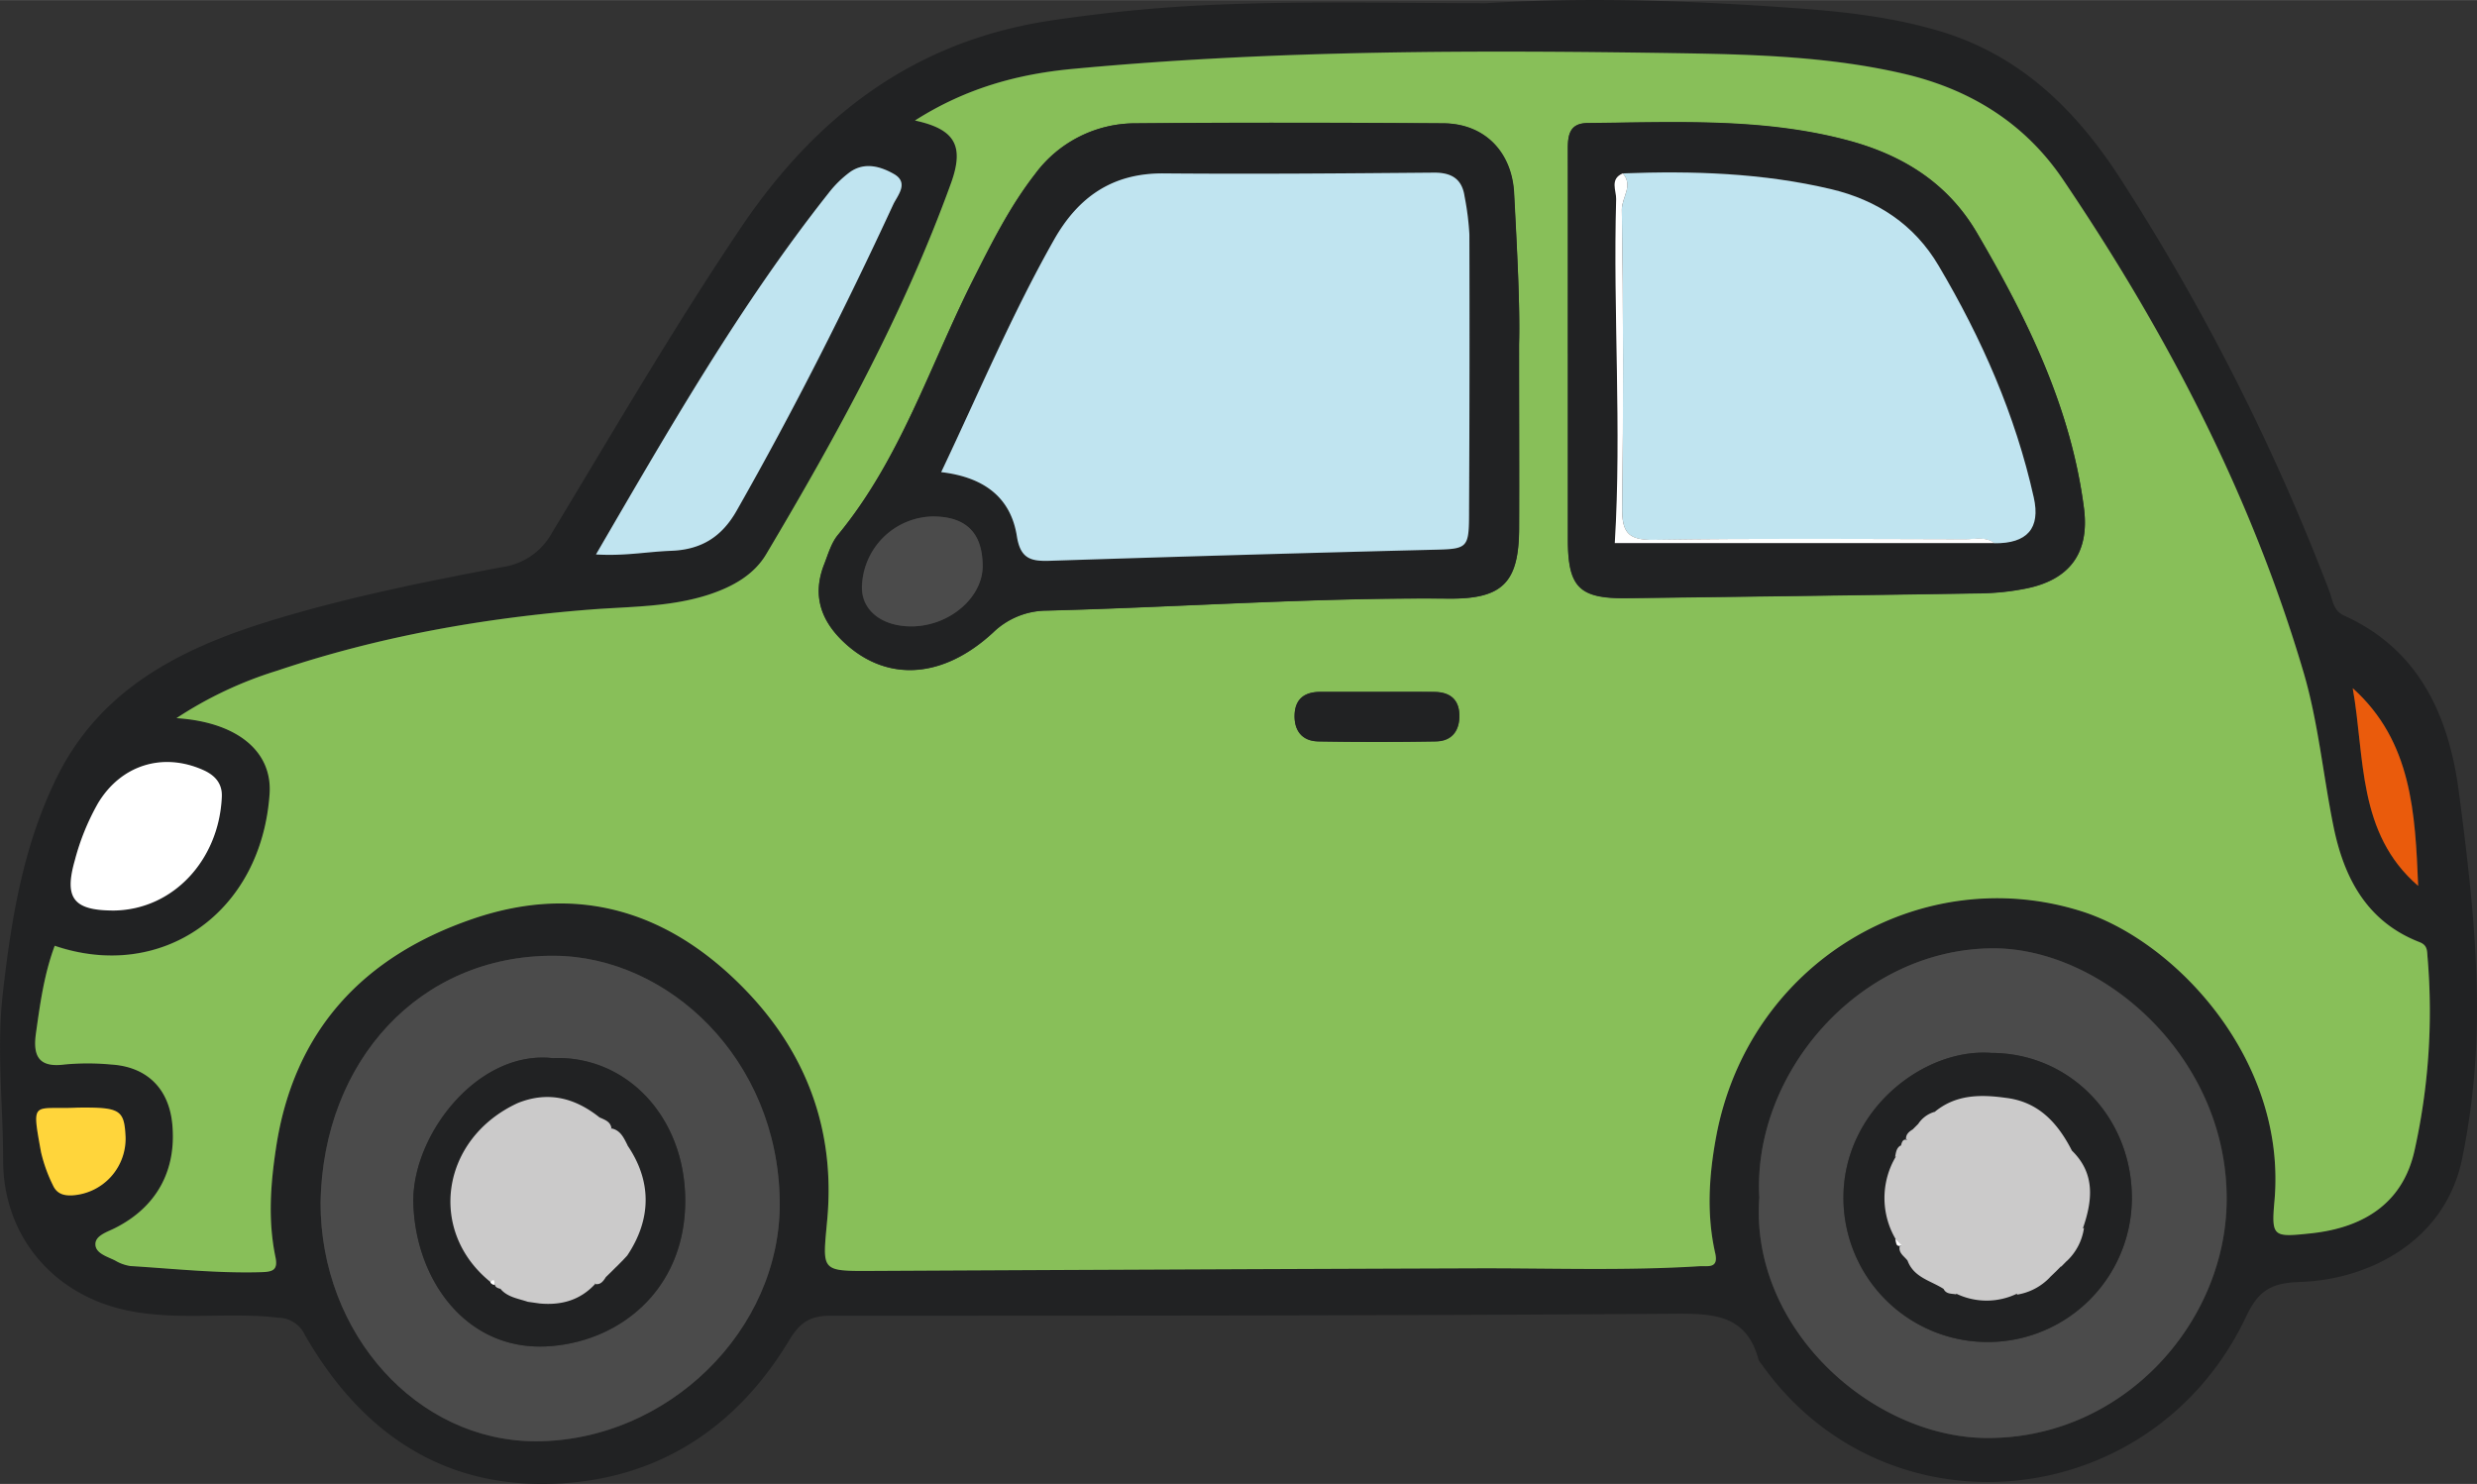 <svg xmlns="http://www.w3.org/2000/svg" width="159.55mm" height="95.6mm" viewBox="0 0 452.27 270.98">
  <rect x="0" y="0" width="452.27" height="270.98" fill="#333333" stroke="none"/>
  <defs>
    <style>
      .cls-1 {
        fill: #cbcaca;
      }

      .cls-2 {
        fill: #212223;
      }

      .cls-3 {
        fill: #88bf59;
      }

      .cls-4 {
        fill: #4b4b4b;
      }

      .cls-5 {
        fill: #c0e4f0;
      }

      .cls-6 {
        fill: #fff;
      }

      .cls-7 {
        fill: #ea5b0c;
      }

      .cls-8 {
        fill: #ffd53b;
      }
    </style>
  </defs>
  <g id="Layer_2" data-name="Layer 2">
    <g id="Layer_1-2" data-name="Layer 1">
      <g>
        <path class="cls-1" d="M361.82,242.28l-2.87-.39c-1.21-3-3.95-3-6.64-3l.22.14L351,237.55V238c-.16-.5.08-1.68-1.05-.57-15.16-11.66-11.74-32.63,6.62-40.66,6.57,1.19,13.4,1.06,19.75,3.42l-.18-.14a3.62,3.62,0,0,0,2.86,2.62l-.19-.17a6.22,6.22,0,0,0,4.07,3.95l-.14-.16c3.67,8.39,3,16.78,0,25.17l.09-.11-1.41,1.44.19-.21L380.1,234l.21-.21-1.53,1.44.21-.2-1.51,1.39.15-.1c-1.21,0-2.28.22-2.72,1.48l.26-.05Z"/>
        <path class="cls-1" d="M98.93,241.55l-2.87-.39c-1.21-3-4-3-6.64-3l.22.14-1.49-1.45v.42c-.17-.49.08-1.68-1.05-.57C71.94,225,75.36,204,93.71,196c6.58,1.18,13.41,1,19.76,3.41l-.18-.14a3.62,3.62,0,0,0,2.86,2.62l-.19-.16a6.21,6.21,0,0,0,4.07,3.94l-.14-.16c3.67,8.39,3,16.78,0,25.17l.09-.11L118.52,232l.2-.2-1.51,1.45.21-.21-1.53,1.44.21-.2-1.51,1.4.15-.11c-1.22,0-2.28.22-2.72,1.48l.26-.05Z"/>
        <path class="cls-2" d="M271.29.58c19.32-1.18,38.61-.43,57.85,1,8.54.65,17.1,1.69,25.39,4.21C369,10.22,379,20.09,386.93,32.26a407.06,407.06,0,0,1,38.38,75.68c.62,1.62.68,3.56,2.7,4.47,13.8,6.24,19.12,18.42,20.94,32.13,2,15.28,3.83,30.68,3.18,46.17a133.83,133.83,0,0,1-2.53,20.67c-3.15,15.73-17.67,22.28-29.35,22.7-5.07.18-7.67,1.12-10.09,6.25-17.08,36.26-65.76,40.94-88.5,8.81a3.07,3.07,0,0,1-.56-.82c-2.21-8.3-8.29-8.47-15.5-8.42-51.27.36-102.55.36-153.82.36-3.62,0-5.57,1-7.6,4.35-10.3,17.21-25.85,26.58-45.88,26.37-19.37-.21-33.18-10.74-42.63-27.2a5.44,5.44,0,0,0-4.85-3.16c-9.1-1.06-18.28.57-27.36-1.27C9.76,236.57.57,225.74.57,211.84c0-10.31-1.25-20.42,0-30.94,1.59-13.79,3.79-26.7,9.78-38.9,8-16.28,22.77-23.66,39.16-28.68,13.89-4.26,28.12-7.1,42.36-9.8a12.19,12.19,0,0,0,8.89-6.19c11.27-18.65,22.22-37.47,34.4-55.59,13.71-20.41,31.43-34,56.06-37.9A283.05,283.05,0,0,1,226.38.7C241.34.21,256.32.58,271.29.58ZM167.06,22c7.2,1.58,9.09,4.52,6.58,11.47-8.6,23.85-20.79,46-33.67,67.69-2.23,3.76-6.07,5.92-10.33,7.34-7.06,2.34-14.43,2.21-21.66,2.77-19.55,1.52-38.69,4.91-57.27,11.16a71.6,71.6,0,0,0-18.42,8.68c10.92.71,17.5,6,17,13.86C47.71,166.73,29.51,179.29,10,172.66c-1.94,5.15-2.67,10.54-3.43,16-.58,4.12.5,6.29,5.21,5.68a45.33,45.33,0,0,1,8.48,0c6.6.41,10.63,4.44,11.22,11,.76,8.43-2.93,15.1-10.53,18.9-1.45.72-3.5,1.35-3.52,2.9,0,1.71,2.15,2.28,3.61,3a7.65,7.65,0,0,0,2.77,1c8,.49,15.92,1.36,23.93,1.12,2-.07,3.07-.34,2.56-2.78-1.37-6.58-.89-13.16.09-19.79,3.22-21.64,16.06-35.16,36.1-42,19-6.44,35.57-1.39,49.43,12.83,11.41,11.7,16.6,25.87,15.14,42.08-.86,9.56-1.38,9.48,8.36,9.43q54.93-.26,109.88-.47c13.64-.05,27.3.47,40.94-.38,1.55-.1,3.6.52,2.95-2.37-1.6-7.05-1.15-14.1.14-21.12,5.88-32.09,37.42-50.57,66.71-41.34,17.1,5.39,37.56,27.05,35.26,52.9-.59,6.62-.23,6.65,6.61,5.93,10.45-1.1,17-6.16,19-15.3a116.84,116.84,0,0,0,2.34-35.14c-.1-1.15,0-2.16-1.45-2.74-9.66-3.74-13.81-11.7-15.73-21.17s-2.78-19.05-5.48-28.18c-9.57-32.4-25.05-62-43.92-89.94-7-10.3-17-16.5-29.13-19.31-13.2-3.06-26.7-3.5-40.1-3.72-37.24-.59-74.51-.64-111.65,2.86C185.89,13.5,176.36,16.05,167.06,22ZM321.23,218.69c-1.75,23.78,20.45,43.69,41.36,43.9,24.84.25,43.72-20.81,44-43.21.3-26.41-22.78-46.37-42.83-46.21C339.39,173.37,320,196.08,321.23,218.69Zm-262.7.91c0,24,17.65,43.61,39.32,43.59,24,0,44.82-20.26,44.52-43.83-.32-26-20.36-44.73-41.23-44.83C76.67,174.42,59,193.67,58.53,219.6Zm50.29-118.36c5.18.33,9.43-.51,13.71-.66,5.58-.2,9.29-2.62,12-7.36C144.84,75,154.26,56.37,163.05,37.39c.75-1.63,3-4,.12-5.64-2.44-1.39-5.33-2.21-8-.33a19.82,19.82,0,0,0-3.89,3.82C135.15,55.64,122.28,78.13,108.82,101.24Zm-88,65C31.66,166.1,40,157,40.5,145.52c.12-2.49-1.3-4-3.4-4.91-7.4-3.3-15-.88-19.22,6.09a43.33,43.33,0,0,0-4.22,10.41C11.67,164.07,13.45,166.26,20.83,166.27Zm408.75-40.6c2.25,12.62.79,26.49,11.95,36.1C441,148.58,440.42,135.39,429.58,125.67ZM14.21,202.26c-8.17.41-8.49-1.65-6.72,8.1a27.72,27.72,0,0,0,2.15,6c.7,1.59,1.95,2,3.64,1.89a10.38,10.38,0,0,0,9.65-10.61C22.7,202.64,22,202.18,14.21,202.26Z"/>
        <path class="cls-3" d="M167.06,22c9.3-5.93,18.83-8.48,28.72-9.41,37.14-3.5,74.41-3.45,111.65-2.86,13.4.22,26.9.66,40.1,3.72,12.14,2.81,22.16,9,29.13,19.31,18.87,27.89,34.35,57.54,43.92,89.94,2.7,9.13,3.58,18.8,5.48,28.18s6.07,17.43,15.73,21.17c1.48.58,1.35,1.59,1.45,2.74a116.84,116.84,0,0,1-2.34,35.14c-1.95,9.14-8.53,14.2-19,15.3-6.84.72-7.2.69-6.61-5.93,2.3-25.85-18.16-47.51-35.26-52.9-29.29-9.23-60.83,9.25-66.71,41.34-1.29,7-1.74,14.07-.14,21.12.65,2.89-1.4,2.27-2.95,2.37-13.64.85-27.3.33-40.94.38q-54.94.19-109.88.47c-9.74.05-9.22.13-8.36-9.43,1.46-16.21-3.73-30.38-15.14-42.08-13.86-14.22-30.44-19.27-49.43-12.83-20,6.8-32.88,20.32-36.1,42-1,6.63-1.46,13.21-.09,19.79.51,2.44-.52,2.71-2.56,2.78-8,.24-16-.63-23.93-1.12a7.65,7.65,0,0,1-2.77-1c-1.46-.74-3.63-1.31-3.61-3,0-1.55,2.07-2.18,3.52-2.9,7.6-3.8,11.29-10.47,10.53-18.9-.59-6.58-4.62-10.61-11.22-11a45.33,45.33,0,0,0-8.48,0c-4.71.61-5.79-1.56-5.21-5.68.76-5.41,1.49-10.8,3.43-16,19.5,6.63,37.7-5.93,39.23-27.71.55-7.86-6-13.15-17-13.86a71.6,71.6,0,0,1,18.42-8.68c18.58-6.25,37.72-9.64,57.27-11.16,7.23-.56,14.6-.43,21.66-2.77,4.26-1.42,8.1-3.58,10.33-7.34C152.85,79.41,165,57.3,173.64,33.45,176.15,26.5,174.26,23.56,167.06,22Zm110.3,40.89c.2-7-.37-17.34-.94-27.65-.42-7.51-5.41-12.68-13-12.72-18.65-.1-37.3-.14-56,0A22.75,22.75,0,0,0,189,31.76c-4.61,5.93-7.94,12.59-11.29,19.23C169.79,66.73,164.44,83.81,153,97.7c-1.21,1.47-1.78,3.51-2.5,5.35-2.31,5.88-.46,10.62,4.06,14.66,7.66,6.83,17.67,6.21,26.78-2.2a14.17,14.17,0,0,1,9.78-4c24.46-.63,48.88-2.42,73.36-2.19,9.83.09,12.83-2.88,12.9-12.69C277.41,86.46,277.36,76.3,277.36,62.87Zm8.91,1.71h0q0,17,0,33.94c0,8.76,2.08,10.82,10.78,10.71,21.63-.28,43.27-.54,64.9-.89a45.58,45.58,0,0,0,7.9-.86c8-1.56,11.7-6.46,10.66-14.59-2.35-18.37-10.33-34.63-19.55-50.37-5.44-9.3-13.87-14.39-24-17-15.49-4-31.31-3.19-47.08-3.05-3.22,0-3.63,2.06-3.62,4.7C286.3,39.62,286.27,52.1,286.27,64.58Zm-34.83,61.76v0c-3.49,0-7,0-10.47,0-2.67,0-4.46,1.26-4.59,4.1s1.28,4.88,4.31,4.94q10.71.19,21.42,0c3,0,4.45-1.94,4.35-4.9s-1.9-4.08-4.56-4.13C258.42,126.29,254.93,126.34,251.44,126.34Z"/>
        <path class="cls-4" d="M321.23,218.69c-1.27-22.61,18.16-45.32,42.49-45.52,20-.16,43.13,19.8,42.83,46.21-.24,22.4-19.12,43.46-44,43.21C341.68,262.38,319.48,242.47,321.23,218.69Zm42.35-26.42c-12.27-.93-26.92,10.37-27,26.3a26.33,26.33,0,1,0,52.66.34C389.34,204.08,378,192.32,363.58,192.27Z"/>
        <path class="cls-4" d="M58.53,219.6c.45-25.93,18.14-45.18,42.61-45.07,20.87.1,40.91,18.86,41.23,44.83.3,23.57-20.56,43.8-44.52,43.83C76.18,263.21,58.51,243.62,58.53,219.6Zm42.36-26.38c-13.76-1.5-25.72,14.2-25.42,26.45.35,13.8,9.42,26.84,24.13,26.21,13.2-.58,25.56-10.13,25.52-26.65C125.09,203.9,114.31,192.65,100.89,193.22Z"/>
        <path class="cls-5" d="M108.82,101.24c13.46-23.11,26.33-45.6,42.48-66a19.82,19.82,0,0,1,3.89-3.82c2.65-1.88,5.54-1.06,8,.33,2.89,1.63.63,4-.12,5.64-8.79,19-18.21,37.64-28.55,55.83-2.68,4.74-6.39,7.16-12,7.36C118.25,100.73,114,101.57,108.82,101.24Z"/>
        <path class="cls-6" d="M20.83,166.27c-7.38,0-9.16-2.2-7.17-9.16a43.33,43.33,0,0,1,4.22-10.41c4.19-7,11.82-9.39,19.22-6.09,2.1.93,3.52,2.42,3.4,4.91C40,157,31.66,166.1,20.83,166.27Z"/>
        <path class="cls-7" d="M429.58,125.67c10.84,9.72,11.39,22.91,11.95,36.1C430.37,152.16,431.83,138.29,429.58,125.67Z"/>
        <path class="cls-8" d="M14.21,202.26c7.74-.08,8.49.38,8.72,5.41a10.38,10.38,0,0,1-9.65,10.61c-1.69.1-2.94-.3-3.64-1.89a27.72,27.72,0,0,1-2.15-6C5.72,200.61,6,202.67,14.21,202.26Z"/>
        <path class="cls-2" d="M277.36,62.87c0,13.43.05,23.59,0,33.74-.07,9.81-3.07,12.78-12.9,12.69-24.48-.23-48.9,1.56-73.36,2.19a14.17,14.17,0,0,0-9.78,4c-9.11,8.41-19.12,9-26.78,2.2-4.52-4-6.37-8.78-4.06-14.66.72-1.84,1.29-3.88,2.5-5.35,11.47-13.89,16.82-31,24.76-46.71,3.35-6.64,6.68-13.3,11.29-19.23a22.75,22.75,0,0,1,18.44-9.23c18.65-.17,37.3-.13,56,0,7.6,0,12.59,5.21,13,12.72C277,45.53,277.56,55.83,277.36,62.87ZM171.85,86.21c7.75.91,12.75,4.57,13.88,11.85.63,4,2.6,4.46,6,4.35q34.68-1.12,69.38-2c7-.18,7.12,0,7.16-7.17q.12-25.22.06-50.43a50.5,50.5,0,0,0-.87-6.89c-.45-3.18-2.31-4.42-5.51-4.39-16.48.13-33,.28-49.45.14-9.36-.07-15.61,4.31-20.05,12.19C184.76,57.38,178.75,71.68,171.85,86.21Zm-5.46,28.17c6.88,0,13-5.21,13-11,0-6.08-3-9.06-9.13-9.06a13.2,13.2,0,0,0-12.91,13C157.35,111.48,161,114.37,166.39,114.38Z"/>
        <path class="cls-2" d="M286.27,64.58c0-12.48,0-25,0-37.43,0-2.64.4-4.67,3.62-4.7,15.77-.14,31.59-1,47.08,3.05,10.13,2.63,18.56,7.72,24,17,9.22,15.74,17.2,32,19.55,50.37,1,8.13-2.7,13-10.66,14.59a45.58,45.58,0,0,1-7.9.86c-21.63.35-43.27.61-64.9.89-8.7.11-10.77-2-10.78-10.71q0-17,0-33.94Zm77.88,34.59c6,.07,8.46-2.71,7.19-8.36C368,75.73,361.82,61.76,354,48.51c-4.46-7.55-11.26-12-19.63-14-12.52-3-25.26-3.37-38.05-2.88-2.42,1-1.17,3.15-1.21,4.68-.58,20.89,1,41.79-.25,62.83Z"/>
        <path class="cls-2" d="M251.44,126.34c3.49,0,7,0,10.46,0,2.66,0,4.47,1.24,4.56,4.13s-1.37,4.85-4.35,4.9q-10.71.18-21.42,0c-3-.06-4.44-2-4.31-4.94s1.92-4.06,4.59-4.1c3.49,0,7,0,10.47,0Z"/>
        <path class="cls-2" d="M363.58,192.27c14.43,0,25.76,11.81,25.68,26.64a26.33,26.33,0,1,1-52.66-.34C336.66,202.64,351.31,191.34,363.58,192.27Zm12.7,39.1,1.12-1.14-.09.11a10.29,10.29,0,0,0,3.2-6.1l-.2.07c1.76-5.08,2.3-10-2-14.19-2.59-5.05-6.08-8.94-12.12-9.65-4.68-.65-9.22-.61-13.09,2.7l.14-.14a5.35,5.35,0,0,0-3,2.21l-1,1c-.76.46-1.36,1-1.2,2l.18-.12c-.91-.16-.95.57-1.16,1.13l.13-.15c-.94.42-1,1.32-1.17,2.16l.17-.11a14.81,14.81,0,0,0,0,15.24l-.15-.09c.23.52,0,1.5,1.14,1.13l-.25-.09c-.47,1.41.72,2,1.37,2.87,1.13,3.08,4.23,3.64,6.58,5.16.47,1,1.49.83,2.33,1l-.06-.15a12.78,12.78,0,0,0,11.16,0l-.06.2a10.6,10.6,0,0,0,6.07-3.2l-.08.06c.38-.36.76-.72,1.13-1.09l-.14.15,1.14-1.15Z"/>
        <path class="cls-2" d="M100.89,193.22c13.42-.57,24.2,10.68,24.23,26,0,16.52-12.32,26.07-25.52,26.65-14.71.63-23.78-12.41-24.13-26.21C75.17,207.42,87.13,191.72,100.89,193.22Zm-10.55,41c-.1.86.54,1,1.14,1.17l-.17-.11c1.3,1.61,3.27,1.83,5.06,2.44l2.19.31c4,.36,7.43-.62,10.18-3.64l-.2.05c1.08.28,1.58-.46,2.07-1.2l-.11.09,1.15-1.12-.16.16,1.16-1.16-.15.17,1.15-1.17-.15.17,1.08-1.16-.07.08c4.5-6.71,4.51-13.68,0-20.23l.11.13c-.71-1.38-1.3-2.87-3.11-3.17l.15.13c-.11-1.34-1.21-1.66-2.18-2.11l.14.12c-4.52-3.66-9.47-5-15.07-2.75-14,6.45-16.6,23.32-5,32.68a.77.77,0,0,0,.8.47Z"/>
        <path class="cls-5" d="M171.85,86.21c6.9-14.53,12.91-28.83,20.56-42.36,4.44-7.88,10.69-12.26,20.05-12.19,16.48.14,33,0,49.45-.14,3.2,0,5.06,1.21,5.51,4.39a50.5,50.5,0,0,1,.87,6.89q.07,25.22-.06,50.43c0,7.15-.14,7-7.16,7.17q-34.69.87-69.38,2c-3.36.11-5.33-.31-6-4.35C184.6,90.78,179.6,87.12,171.85,86.21Z"/>
        <path class="cls-4" d="M166.39,114.38c-5.35,0-9-2.9-9-7.08a13.2,13.2,0,0,1,12.91-13c6.11,0,9.11,3,9.13,9.06C179.43,109.17,173.27,114.38,166.39,114.38Z"/>
        <path class="cls-5" d="M296.3,31.66c12.79-.49,25.53-.08,38.05,2.88,8.37,2,15.17,6.42,19.63,14,7.84,13.25,14,27.22,17.36,42.3,1.27,5.65-1.22,8.43-7.19,8.36-1.62-1.27-3.53-.71-5.3-.71-19,0-37.94-.18-56.9.1-4.72.07-5.82-1.42-5.76-5.9q.35-27.18-.06-54.38C296.1,36.06,298.29,33.87,296.3,31.66Z"/>
        <path class="cls-6" d="M296.3,31.66c2,2.21-.2,4.4-.17,6.62q.42,27.19.06,54.38c-.06,4.48,1,6,5.76,5.9,19-.28,37.93-.14,56.9-.1,1.77,0,3.68-.56,5.3.71H294.84c1.28-21-.33-41.94.25-62.83C295.13,34.81,293.88,32.67,296.3,31.66Z"/>
        <path class="cls-6" d="M346.09,226.27l1.14,1.13C346.1,227.77,346.32,226.79,346.09,226.27Z"/>
        <path class="cls-6" d="M375.28,232.37l1.14-1.15Z"/>
        <path class="cls-6" d="M376.28,231.37l1.12-1.14Z"/>
        <path class="cls-6" d="M374.29,233.31l1.13-1.08Z"/>
        <path class="cls-6" d="M113.5,230.4l1.08-1.16Z"/>
        <path class="cls-6" d="M112.5,231.4l1.15-1.17Z"/>
        <path class="cls-6" d="M111.49,232.39c.39-.39.78-.77,1.16-1.16C112.27,231.62,111.88,232,111.49,232.39Z"/>
        <path class="cls-6" d="M110.5,233.35l1.15-1.12Z"/>
        <path class="cls-6" d="M89.54,234.12c.86-.88.67.07.8.46A.75.75,0,0,1,89.54,234.12Z"/>
      </g>
    </g>
  </g>
</svg>
